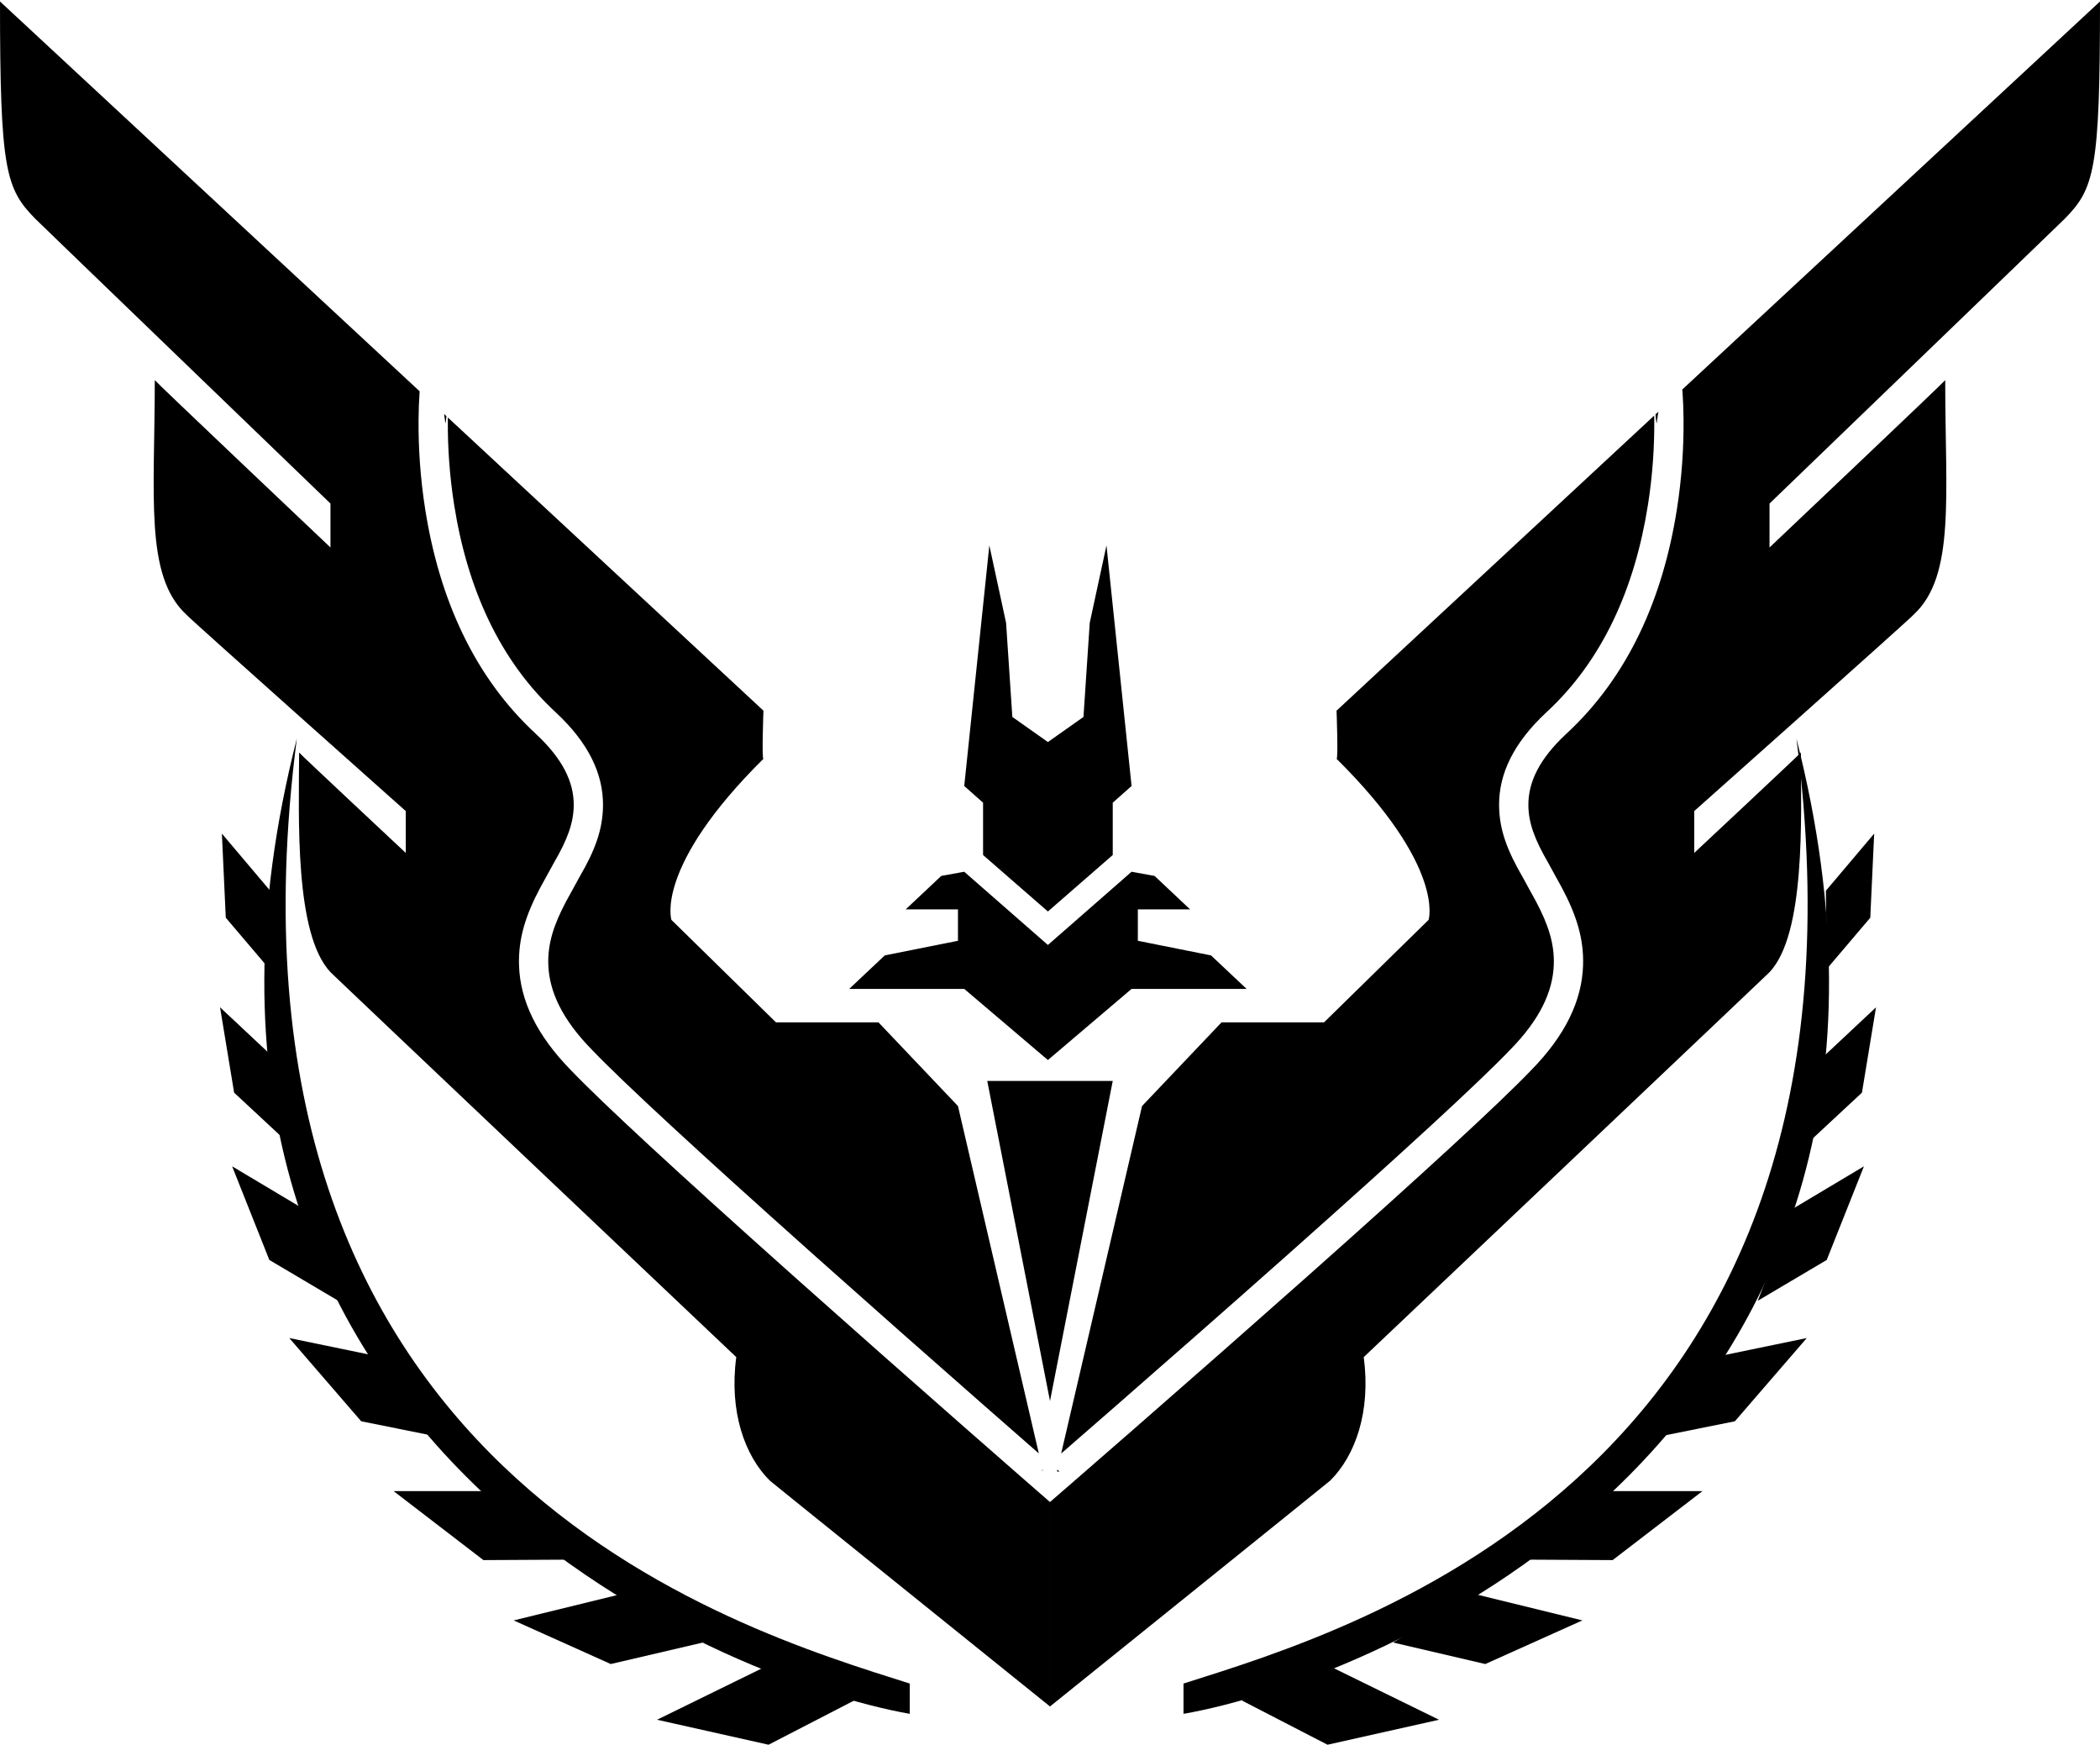<?xml version="1.0" encoding="utf-8"?>
<!-- Generator: Adobe Illustrator 16.0.0, SVG Export Plug-In . SVG Version: 6.00 Build 0)  -->
<!DOCTYPE svg PUBLIC "-//W3C//DTD SVG 1.1//EN" "http://www.w3.org/Graphics/SVG/1.1/DTD/svg11.dtd">
<svg version="1.1" xmlns="http://www.w3.org/2000/svg" xmlns:xlink="http://www.w3.org/1999/xlink" x="0px" y="0px"
	 width="889.819px" height="739.146px" viewBox="0 0 889.819 739.146" enable-background="new 0 0 889.819 739.146"
	 xml:space="preserve">
<g id="Layer_3">
	<g>
		<path fill="#000000" d="M125.78,312.86C50.478,608.729,304.478,711.729,385.478,726.063v-12.834
			C312.478,690.029,85.478,624.063,125.78,312.86z"/>
		<polygon fill="#000000" points="322.979,706.729 278.409,728.564 325.659,739.146 362.104,720.328 		"/>
		<polygon fill="#000000" points="263.942,675.148 217.659,686.479 258.788,704.959 297.853,695.848 		"/>
		<polygon fill="#000000" points="205.972,631.691 166.759,631.691 204.833,660.927 241.335,660.736 		"/>
		<polygon fill="#000000" points="159.858,574.557 122.576,566.857 153.038,602.111 187.778,609.107 		"/>
		<polygon fill="#000000" points="128.314,511.977 98.356,494.102 114.126,533.777 143.346,551.063 		"/>
		<polygon fill="#000000" points="115.089,447.215 93.242,426.742 99.2,462.898 120.534,482.742 		"/>
		<polygon fill="#000000" points="114.485,377.361 94.02,353.156 95.668,388.787 114.038,410.396 		"/>
	</g>
	<g>
		<path fill="#000000" d="M761.177,312.86c75.301,295.868-177.699,398.868-259.699,413.202v-12.834
			C574.478,690.029,801.478,624.063,761.177,312.86z"/>
		<polygon fill="#000000" points="565.171,706.729 609.741,728.564 562.491,739.146 526.046,720.328 		"/>
		<polygon fill="#000000" points="624.21,675.148 670.491,686.479 629.362,704.959 590.3,695.848 		"/>
		<polygon fill="#000000" points="682.179,631.691 721.392,631.691 683.317,660.927 646.815,660.736 		"/>
		<polygon fill="#000000" points="728.294,574.557 765.575,566.857 735.114,602.111 700.374,609.107 		"/>
		<polygon fill="#000000" points="759.837,511.977 789.794,494.102 774.024,533.777 744.806,551.063 		"/>
		<polygon fill="#000000" points="773.062,447.215 794.909,426.742 788.952,462.898 767.616,482.742 		"/>
		<polygon fill="#000000" points="773.667,377.361 794.132,353.156 792.483,388.787 774.114,410.396 		"/>
	</g>
</g>
<g id="Layer_2">
	<g id="_x36_">
		<path fill-rule="evenodd" clip-rule="evenodd" fill="#000000" d="M177.814,165.771C91.957,86.029,0,0.623,0,0.623
			c0,71.45,2.394,79.354,15.066,92.173c-0.122-0.048,124.965,120.533,124.965,120.533v18.612c0,0-74.433-70.496-74.447-70.902
			c0.015,49.033-4.382,82.801,13.294,99.263c-0.025,0.477,93.059,83.31,93.059,83.31v17.726c0,0-45.29-42.347-45.199-42.541
			c-0.091,27.82-1.986,76.901,13.294,93.06c-0.294-0.133,171.557,162.734,171.937,163.074c-3.08,23.195,3.627,41.783,14.182,52.289
			c-0.279-0.115,118.76,95.719,118.76,95.719v-86.625l-0.011,0.01c0,0-4.362-3.799-4.653-4.053
			c-0.486-0.424-1.061-0.924-1.721-1.498c-1.881-1.643-4.064-3.547-6.523-5.695c-7.023-6.137-14.851-12.99-23.279-20.389
			c-24.084-21.139-48.167-42.416-70.647-62.467c-1.299-1.16-2.589-2.311-3.872-3.457c-46.041-41.117-78.583-71.082-92.245-85.34
			c-14.563-14.836-21.535-29.555-22.032-44.348c-0.381-11.387,2.784-21.373,9.078-33.188c0.972-1.824,4.874-8.777,5.813-10.578
			c5.59-9.62,8.242-16.688,8.285-24.236c0.055-9.777-4.705-19.611-15.988-30.125c-26.205-24.158-40.979-57.304-46.943-95.166
			c-2.079-13.197-2.918-26.066-2.82-38.007c0.035-4.249,0.189-8.104,0.422-11.396C177.784,166.174,177.8,165.971,177.814,165.771
			L177.814,165.771z M188.168,175.388c0.336,0.312,0.672,0.624,1.007,0.936C188.635,181.518,188.767,178.868,188.168,175.388
			L188.168,175.388z M189.767,176.873c70.527,65.504,133.723,124.197,133.723,124.197s-0.764,20.756,0,20.385
			c-46.261,45.838-38.996,68.242-38.996,68.242l44.314,43.428h43.428l33.678,35.451l34.261,147.164
			c-0.003-0.004-0.006-0.006-0.009-0.008c-7.018-6.131-14.837-12.979-23.258-20.371c-24.061-21.117-48.121-42.373-70.574-62.4
			c-1.297-1.158-2.585-2.309-3.865-3.451c-45.761-40.867-78.206-70.742-91.604-84.725c-12.544-12.777-18.151-24.617-18.537-36.125
			c-0.295-8.797,2.265-16.869,7.627-26.938c0.87-1.635,4.825-8.68,5.739-10.448c6.436-11.064,9.758-19.913,9.815-30.13
			c0.077-13.457-6.243-26.514-19.961-39.295c-23.902-22.035-37.556-52.668-43.121-87.997c-1.967-12.485-2.762-24.683-2.669-35.975
			C189.759,177.54,189.763,177.205,189.767,176.873L189.767,176.873z M441.774,622.613l0.096,0.414
			c-0.313-0.041-0.479-0.082-0.432-0.123C441.546,622.811,441.657,622.715,441.774,622.613L441.774,622.613z M712.831,165.004
			C798.45,85.482,889.819,0.623,889.819,0.623c0,71.45-2.395,79.354-15.066,92.173c0.121-0.048-124.965,120.533-124.965,120.533
			v18.612c0,0,74.434-70.496,74.447-70.902c-0.014,49.033,4.381,82.801-13.295,99.263c0.025,0.477-93.059,83.31-93.059,83.31v17.726
			c0,0,45.291-42.347,45.199-42.541c0.092,27.82,1.986,76.901-13.293,93.06c0.293-0.133-171.557,162.734-171.938,163.074
			c3.082,23.195-3.627,41.783-14.18,52.289c0.277-0.115-118.762,95.719-118.762,95.719v-86.625l4.061-3.518
			c1.084-0.938,1.66-1.438,2.32-2.012c1.891-1.639,4.082-3.541,6.551-5.688c7.055-6.129,14.912-12.975,23.377-20.363
			c24.182-21.117,48.363-42.373,70.938-62.412c1.34-1.189,2.672-2.371,3.994-3.547c46.262-41.121,78.932-71.086,92.65-85.402
			c14.512-14.783,21.484-29.502,21.98-44.295c0.381-11.387-2.783-21.373-9.078-33.188c-0.971-1.824-4.873-8.777-5.666-10.309
			c-5.736-9.89-8.389-16.957-8.432-24.506c-0.055-9.777,4.705-19.611,16.012-30.147c26.182-24.136,40.955-57.281,46.92-95.144
			c2.08-13.197,2.918-26.066,2.82-38.007c-0.035-4.249-0.189-8.104-0.42-11.396C712.901,165.898,712.866,165.438,712.831,165.004
			L712.831,165.004z M702.728,174.389c-0.426,0.395-0.85,0.789-1.275,1.184C702.142,182.313,701.874,178.461,702.728,174.389
			L702.728,174.389z M700.927,176.061c-70.879,65.83-134.598,125.01-134.598,125.01s0.764,20.756,0,20.385
			c46.262,45.838,38.996,68.242,38.996,68.242l-44.314,43.428h-43.428l-33.678,35.451l-34.271,147.215
			c0.023-0.02,0.045-0.041,0.068-0.061c7.047-6.123,14.898-12.961,23.354-20.346c24.158-21.094,48.318-42.33,70.861-62.342
			c1.338-1.189,2.668-2.369,3.988-3.543c45.973-40.863,78.543-70.736,91.988-84.768c12.492-12.725,18.1-24.564,18.486-36.072
			c0.295-8.797-2.266-16.869-7.629-26.938c-0.869-1.635-4.824-8.68-5.59-10.18c-6.584-11.333-9.906-20.182-9.965-30.398
			c-0.076-13.457,6.244-26.514,19.986-39.318c23.879-22.012,37.531-52.645,43.098-87.974c1.967-12.485,2.762-24.683,2.67-35.975
			C700.944,177.263,700.937,176.656,700.927,176.061L700.927,176.061z M448.046,622.609l-0.18,0.775
			c0.672,0.027,1.117,0.041,1.117,0.041C448.622,623.111,448.317,622.846,448.046,622.609L448.046,622.609z M428.956,303.729
			l15.067,10.636v71.788l-27.475-23.93v-22.156l-7.977-7.09l10.636-101.922l7.09,32.792L428.956,303.729L428.956,303.729z
			 M459.091,303.729l-15.067,10.636v71.788l27.474-23.93v-22.156l7.977-7.09l-10.635-101.922l-7.09,32.792L459.091,303.729
			L459.091,303.729z M444.023,400.334v48.744l-35.451-30.133h-48.745l15.066-14.182l31.02-6.203v-13.295h-22.156l15.066-14.18
			l9.749-1.772L444.023,400.334L444.023,400.334z M444.023,400.334v48.744l35.45-30.133h48.746l-15.066-14.182l-31.02-6.203v-13.295
			h22.156l-15.066-14.18l-9.75-1.772L444.023,400.334L444.023,400.334z M444.909,457.941v135.6l-26.588-135.6H444.909
			L444.909,457.941z M444.909,457.941v135.6l26.588-135.6H444.909L444.909,457.941z M444.909,457.941"/>
	</g>
</g>
</svg>
